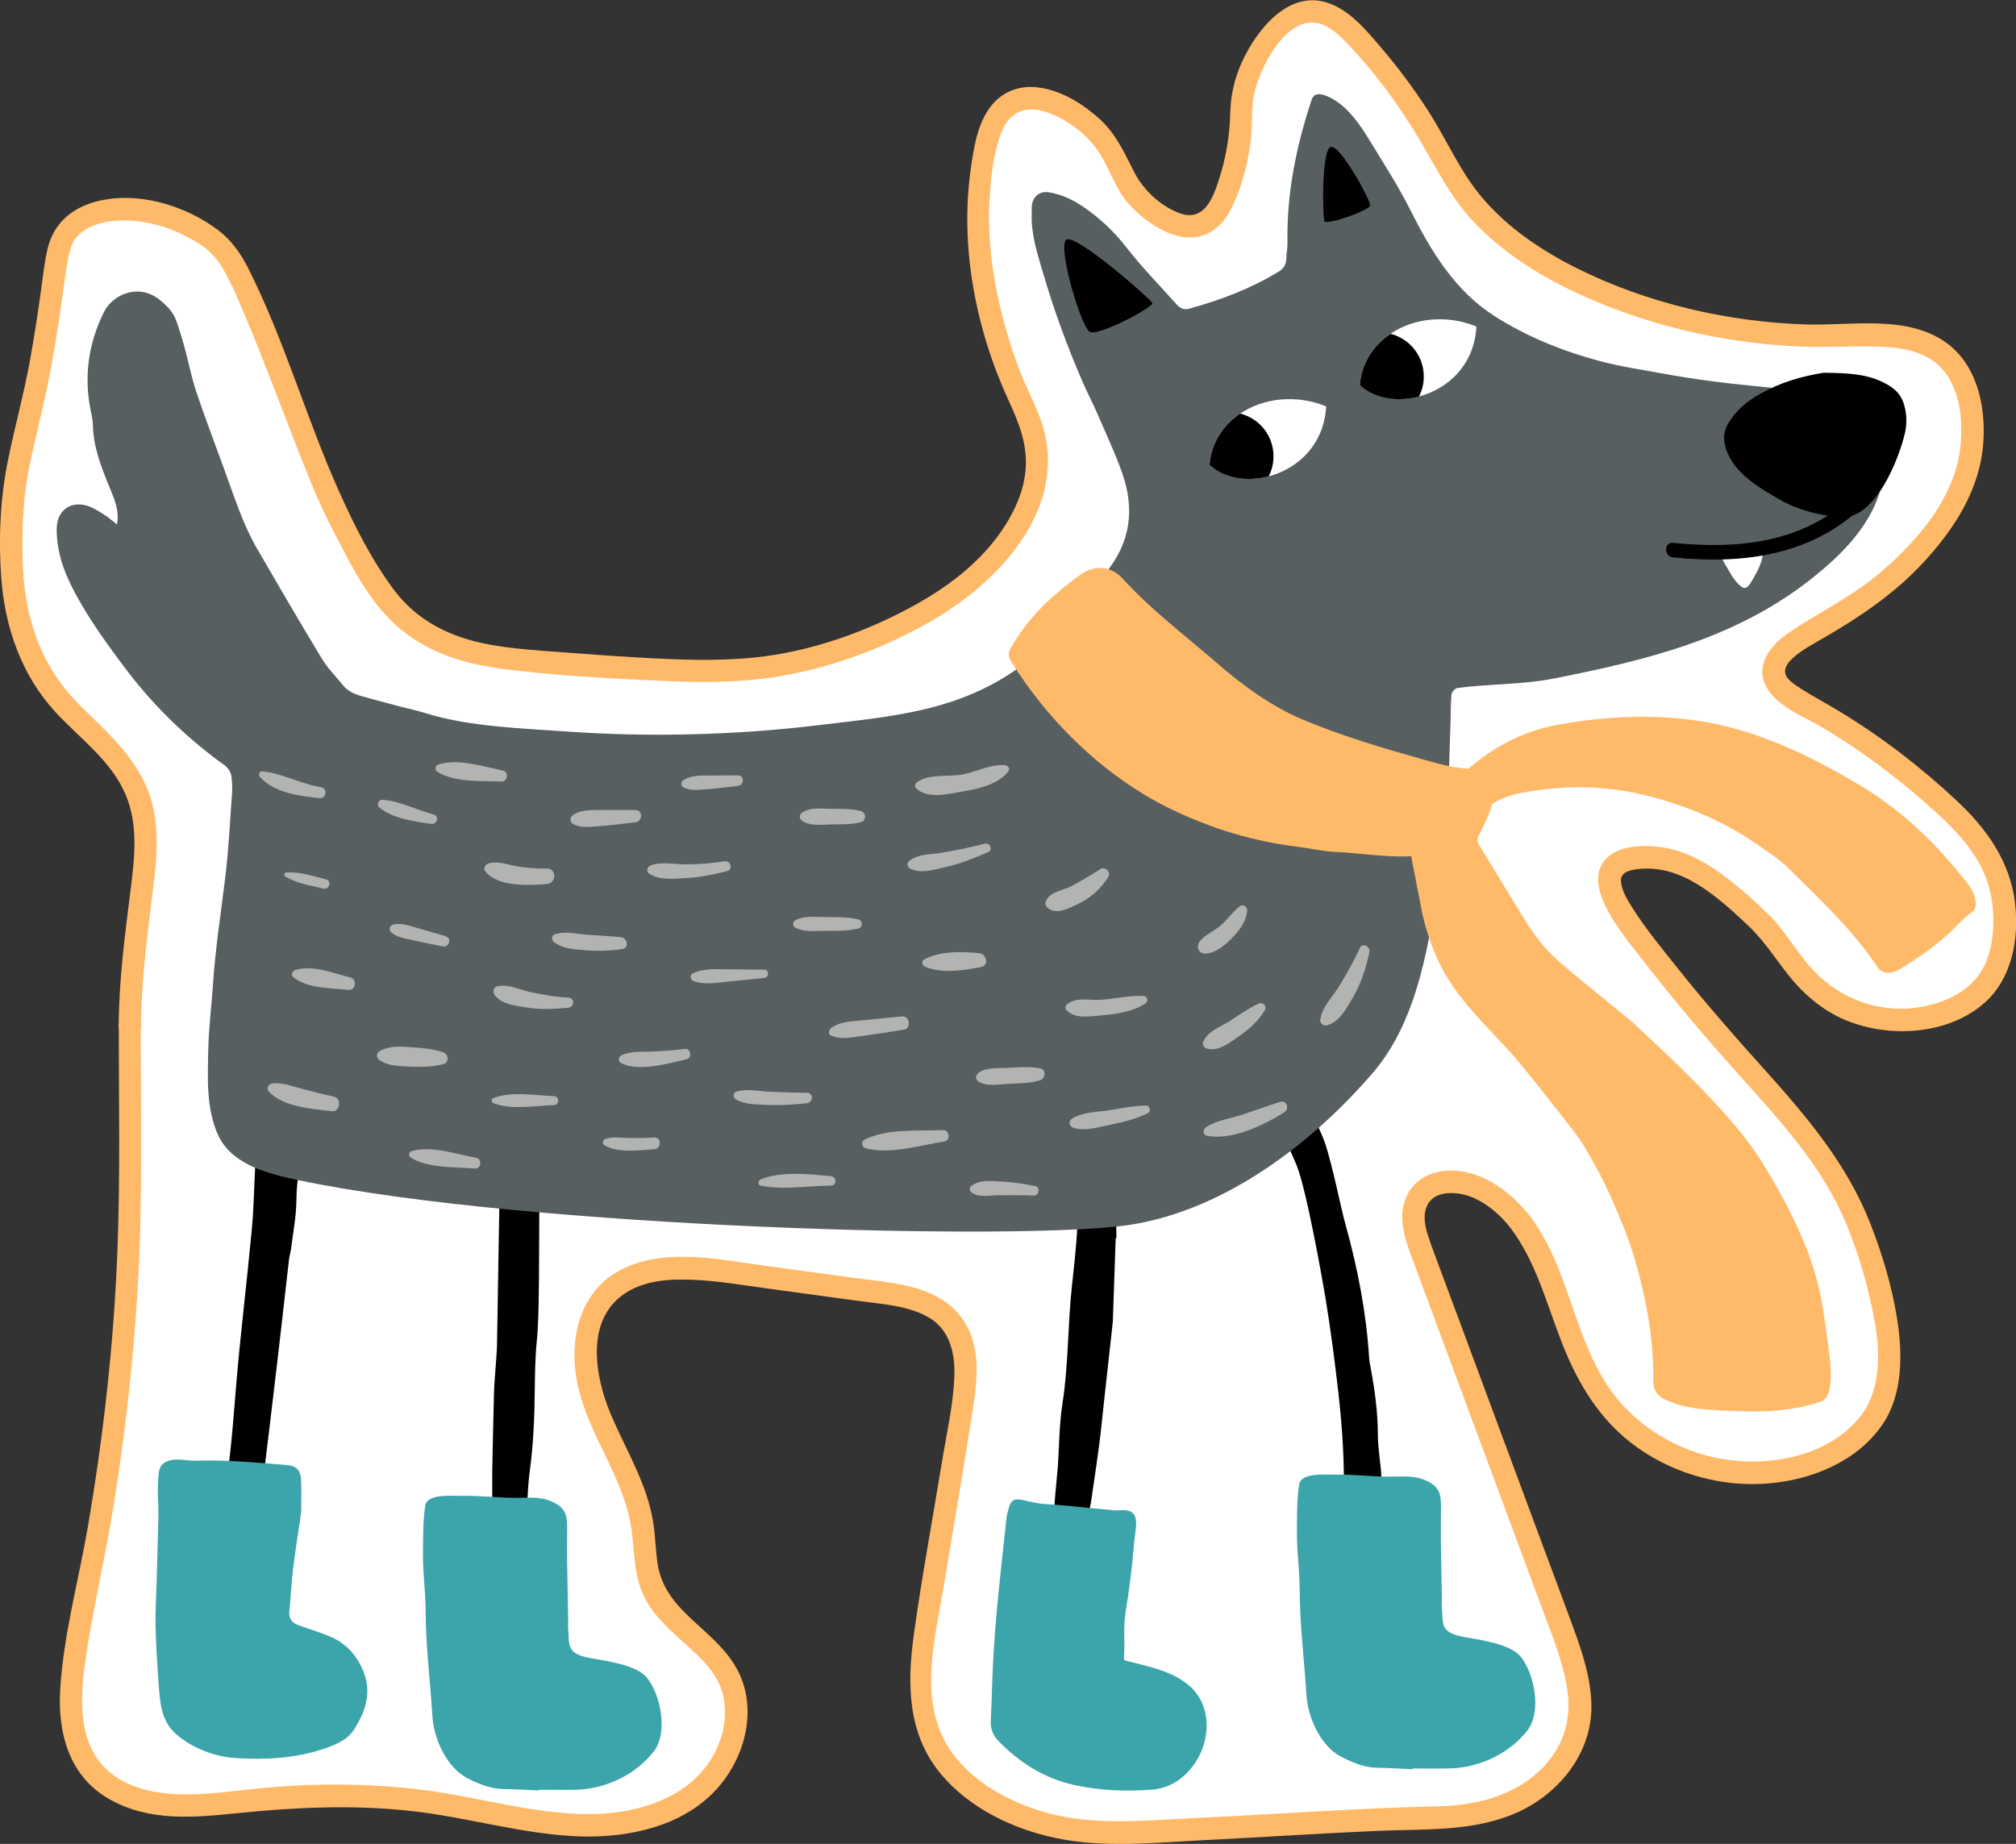<?xml version="1.0" encoding="UTF-8"?><svg id="Layer_2" xmlns="http://www.w3.org/2000/svg" viewBox="0 0 270.05 247.03"><rect x="0" y="0" width="270.05" height="247.03" fill="#333333" stroke="none"/><defs><style>.cls-1{fill:#fff;}.cls-2{fill:#ffba69;}.cls-3{fill:#b2b4b1;}.cls-4{fill:#3ca5ac;}.cls-5{fill:#575f61;}</style></defs><g id="Layer_1-2"><g><g><path class="cls-1" d="M17.41,137.57c0,22.33,1.11,41.11-5.96,76.99-1.69,8.55-3.79,17.65,1.09,22.92,5.34,5.76,14.55,4.43,22.37,3.61,8.52-.9,17.16-.63,25.61,.79,5.65,.95,11.24,2.41,16.97,2.65,5.72,.23,11.77-.92,16.15-4.61s6.54-10.35,3.87-15.42c-2.44-4.64-8.13-7.02-10.12-11.86-1.08-2.63-.89-5.58-1.33-8.38-.85-5.4-4.02-10.12-6.02-15.22-2-5.09-2.59-11.49,1.12-15.51,3.99-4.32,10.83-3.87,16.65-3.07,6.63,.9,13.26,1.8,19.89,2.71,3.51,.48,7.35,1.13,9.64,3.84,2.69,3.19,2.17,7.89,1.49,12.01-1.5,9.15-3.01,18.3-4.51,27.46-1.03,6.26-1.93,13.21,1.57,18.51,4.73,7.17,14.6,10.71,23.18,10.53,13.99-.29,30.01-1.71,44-2,7.29-.15,14.21-3,17.45-9.52,2.44-4.9,.56-10.75-1.35-15.87-6.25-16.82-12.49-33.64-18.74-50.46-.87-2.34-1.71-5.1-.37-7.21,1.63-2.57,5.51-2.51,8.24-1.16,9.76,4.83,9.94,18.65,16.1,27.63,3.53,5.15,9.23,8.68,15.34,9.93,7.41,1.51,16.04-.29,20.74-6.22,4.09-5.16,2.06-14.27,1.96-14.73-5.32-24.46-13.41-24.38-33.21-50.82-1.48-1.98-4.68-6.22-3.29-8.56,.82-1.38,2.9-1.52,4.1-1.61,5.82-.41,10.76,4.06,13.98,6.97,1.51,1.36,2.77,2.5,4.18,4.34,1.51,1.96,2.1,3.28,4.02,5.23,.2,.2,1.36,1.37,2.64,2.28,4.08,2.9,10.5,3.98,16.08,1.75,1.27-.51,2.75-1.1,4.18-2.51,4.46-4.38,3.34-11.59,3.18-12.64-1.09-7.04-6.39-11.48-13.22-17.03-11.4-9.28-17.44-9.59-17.48-13.31-.06-5.17,11.6-5.8,21.53-18.75,2.67-3.49,4.51-6.93,4.95-11.16,.11-1.07,.78-7.45-2.68-11.49-4.03-4.71-11.28-3.49-18.5-3.59-15.31-.22-39.36-6.53-48.05-21.06-1.79-2.99-4.79-9.44-11.41-17.07-3.14-3.62-5.32-5.46-7.87-5.31-4.09,.23-7.18,5.42-8.4,8.65-1.73,4.56-.04,6.07-1.94,12.54-1.01,3.46-1.99,6.61-4.47,7.44-2.71,.9-5.73-1.48-6.91-2.42-4.31-3.41-3.29-6.48-7.12-10.26-2.6-2.56-7.42-5.43-10.84-3.96-3.28,1.41-3.97,6.28-4.49,9.93-1.95,13.74,4.13,27.58,4.68,28.79,1.39,3.09,3,5.93,2.82,10.12-.2,4.51-2.34,7.83-3.39,9.41-7.55,11.39-24.84,15.91-28.28,16.75-8.49,2.08-16.88,1.46-33.65,.22-8.77-.65-13.71-1.54-18.29-5.05-3.47-2.66-5.18-5.71-8.47-11.7-3.29-6-4.39-9.48-9.22-21.82-5.58-14.25-6.7-16.21-9.22-18.11-5.25-3.97-13.82-5.64-18.41-2.03-2.87,2.26-2.07,4.92-4.43,18.16-2.15,12.07-3.22,12.11-3.68,19.01-.4,5.94-.82,12.25,1.65,18.95,3.45,9.37,9.29,10.68,13.58,17.6,5.25,8.45,.32,16.7,.32,33.83Z"/><path class="cls-2" d="M15.91,137.57c0,9.99,.21,19.99-.18,29.97-.48,12.45-1.87,24.83-3.98,37.11-1.23,7.14-3.22,14.32-3.68,21.57-.37,5.88,1.14,11.72,6.57,14.81s11.51,2.45,17.17,1.88c7.72-.79,15.35-1.14,23.09-.31s15.23,3.21,23,3.43c6.44,.18,13.68-1.41,18.15-6.4,3.87-4.32,5.55-10.96,2.56-16.22s-9.41-7.46-10.48-13.67c-.31-1.79-.32-3.63-.58-5.43s-.75-3.56-1.4-5.26c-1.24-3.26-2.95-6.31-4.31-9.52-2.18-5.13-3.54-12.87,2.07-16.38,2.6-1.63,5.81-1.82,8.8-1.7,3.5,.14,6.99,.75,10.45,1.22,4.01,.55,8.02,1.09,12.04,1.64,3.09,.42,6.57,.61,9.31,2.25s3.46,4.84,3.33,7.93c-.16,3.8-1.05,7.62-1.66,11.36-1.27,7.74-2.71,15.47-3.78,23.24-.91,6.58-.82,13.24,3.64,18.58,3.82,4.58,9.62,7.36,15.37,8.57,6.54,1.38,13.43,.61,20.04,.28,7.7-.39,15.4-.9,23.1-1.24,6.36-.28,12.92,.18,18.85-2.54,5.6-2.58,9.91-8.02,9.77-14.37-.08-3.54-1.19-6.96-2.4-10.25-1.38-3.78-2.8-7.54-4.2-11.31-2.82-7.59-5.63-15.17-8.45-22.76-1.47-3.96-2.94-7.92-4.41-11.87-.66-1.78-1.34-3.55-1.98-5.34-.53-1.5-1.22-3.33-.72-4.92,.85-2.71,4.5-2.33,6.54-1.37,2.22,1.04,4.05,2.81,5.41,4.82,3.04,4.47,4.4,9.84,6.38,14.82,2.18,5.47,5.12,10.27,9.99,13.74,5.09,3.62,11.56,5.37,17.78,4.79,5.76-.53,11.73-2.99,15.08-7.92,2.71-4,2.67-9.42,1.95-14.01-.68-4.36-1.99-8.76-3.6-12.86-3.19-8.13-8.66-14.5-14.43-20.92-3.96-4.4-7.85-8.85-11.53-13.48-2.02-2.53-4.12-5.08-5.86-7.82-.67-1.05-1.43-2.26-1.58-3.52s1.02-1.6,2.11-1.74c6.03-.78,10.9,3.78,14.97,7.6,2.36,2.22,3.92,4.95,6.01,7.39,1.9,2.22,4.26,4.08,6.97,5.22,5.83,2.44,13.76,2.02,18.65-2.32,3.7-3.28,4.63-8.67,4.07-13.37-.66-5.52-3.76-9.9-7.73-13.62-4.79-4.5-10.1-8.6-15.72-12-1.73-1.05-3.52-2-5.22-3.08-.55-.35-.98-.62-1.38-.99-.47-.44-.58-.63-.67-.89-.1-.31-.15-.59,.04-1.05,.12-.31,.42-.72,.87-1.14,1.21-1.13,2.78-1.92,4.2-2.75,4.8-2.78,9.36-5.85,13.17-9.92,4.25-4.55,7.75-9.89,8.19-16.24,.35-5.04-.91-10.76-5.41-13.68-5.21-3.38-12.37-1.97-18.22-2.14-10.52-.3-21.41-2.83-30.83-7.54-4.72-2.36-9.19-5.37-12.64-9.41-2.95-3.45-4.76-7.77-7.2-11.57-1.96-3.06-4.15-5.98-6.51-8.74-1.91-2.23-4.07-4.82-6.94-5.81-5.36-1.85-9.67,3.72-11.58,7.97-1,2.21-1.49,4.42-1.55,6.84-.07,3.08-.56,5.87-1.5,8.82-.85,2.67-2.09,5.82-5.45,4.47-2.49-.99-4.7-3.08-5.91-5.44-1.34-2.61-2.4-5.09-4.63-7.11s-4.92-3.69-7.85-4.18-5.51,.55-7.12,3.03c-1.45,2.23-1.89,5.02-2.26,7.6-1.54,10.55,.61,21.66,5.06,31.31,1.36,2.95,2.51,5.81,2.26,9.12-.21,2.77-1.32,5.33-2.8,7.65-2.89,4.51-7.18,7.86-11.81,10.45-6.56,3.68-14.21,6.4-21.74,7.16-5.14,.52-10.34,.29-15.5,0-3.47-.2-6.93-.46-10.4-.72s-6.6-.45-9.85-1.07c-4.96-.94-9.44-3.14-12.51-7.26s-5.31-8.63-7.34-13.15c-4.4-9.8-7.32-20.28-12.16-29.88-1.02-2.02-2.24-3.8-4.05-5.17-4.45-3.36-10.91-5.3-16.41-3.82-3.26,.88-5.62,2.94-6.42,6.21-.42,1.72-.61,3.51-.85,5.27-.45,3.28-.95,6.55-1.54,9.81-.81,4.46-2.01,8.81-2.92,13.25C.03,66.62-.21,72.16,.16,77.31c.48,6.67,2.69,13.12,7.27,18.09,3.33,3.61,7.56,6.55,9.48,11.25,1.62,3.96,1.11,8.37,.59,12.51-.77,6.13-1.58,12.22-1.6,18.41,0,1.93,2.99,1.93,3,0,.02-6.31,.87-12.49,1.64-18.74,.53-4.31,.89-8.84-.74-12.98-1.91-4.83-5.79-8.04-9.35-11.63-4.72-4.75-6.98-10.97-7.34-17.61-.26-4.86-.08-10.06,.97-14.84s2.17-9.08,2.98-13.7c.53-3.02,.98-6.05,1.4-9.09,.24-1.71,.42-3.45,.85-5.13,.29-1.11,.51-1.65,1.19-2.32,1.6-1.57,4.03-2.02,6.19-2,2.91,.02,5.83,.85,8.39,2.21,1.61,.86,2.4,1.33,3.51,2.5,.64,.68,1.06,1.36,1.64,2.42,.88,1.62,1.62,3.32,2.34,5.02,2.52,5.96,4.79,12.03,7.13,18.07,1.48,3.82,3,7.62,4.88,11.26,2.43,4.68,4.96,9.91,9.11,13.32s8.97,4.7,14.15,5.35c6.74,.85,13.6,1.2,20.38,1.52,4.81,.23,9.65,.3,14.43-.33,7.66-1.02,15.36-3.79,22.04-7.63,9.14-5.24,18.69-15.32,14.8-26.77-.46-1.35-1.06-2.65-1.66-3.94-.19-.41-.38-.82-.56-1.23-.13-.3-.13-.29-.17-.38-.73-1.75-1.35-3.53-1.91-5.34-1.92-6.21-3.04-12.75-2.61-19.27,.19-2.83,.52-5.94,1.57-8.6s3.16-3.62,5.94-2.71,5.62,3.04,7.2,5.54c1.44,2.27,2.13,4.84,3.98,6.87,1.72,1.88,4.28,3.75,6.82,4.28,2.97,.61,5.38-.92,6.73-3.52,1.46-2.81,2.33-6.2,2.73-9.33,.27-2.19,0-4.46,.53-6.61,.87-3.58,4.75-11.14,9.47-8.76,1.22,.61,2.23,1.63,3.16,2.61,1.39,1.45,2.69,3,3.93,4.58,2,2.53,3.81,5.21,5.46,7.98,2.33,3.89,4.24,7.88,7.4,11.2,3.66,3.83,8.21,6.77,12.96,9.06,9.48,4.56,20.15,7.08,30.65,7.53,3.05,.13,6.1-.04,9.16-.02,2.85,.03,5.98,.17,8.44,1.78,3.98,2.61,4.47,8.46,3.73,12.76-1.13,6.51-6.18,12.12-11.11,16.2-3.63,3-7.84,4.96-11.7,7.6-2.3,1.58-4.53,4.13-3.12,7.08,1.32,2.74,5.11,4.16,7.56,5.61,5.61,3.33,10.86,7.33,15.65,11.75,2.14,1.97,4.15,4.12,5.53,6.71,.62,1.17,1.08,2.41,1.37,3.7,.1,.44,.18,.88,.24,1.32-.03-.22,.06,.52,.08,.76,.19,2.2,.05,4.43-.65,6.53-1.01,3.01-3.27,4.88-6.19,5.95-6.11,2.24-12.77,.54-17.19-4.16-2.21-2.35-3.7-5.23-6.03-7.5-1.99-1.95-4.11-3.84-6.37-5.48-2.39-1.74-5.11-3.14-8.07-3.54-2.35-.32-5.7-.24-7.41,1.68-1.84,2.07-.68,5.05,.49,7.12,1.5,2.67,3.53,5.06,5.41,7.47,3.8,4.87,7.81,9.56,11.93,14.16,5.6,6.24,11.32,12.37,14.53,20.25,1.67,4.1,2.93,8.47,3.72,12.83s.82,9.39-1.96,12.83c-3.78,4.67-10.21,6.3-15.98,5.94-6.19-.39-12.2-3.32-16.25-8.02-6.95-8.05-6.39-20.79-14.83-27.77-2.06-1.7-4.45-2.95-7.15-3.13s-5.32,.89-6.49,3.35c-1.45,3.04-.03,6.4,1.05,9.31l4.22,11.38c2.82,7.59,5.63,15.17,8.45,22.76,1.41,3.79,2.82,7.59,4.22,11.38,1.29,3.46,2.74,6.93,3.43,10.58,.65,3.43,.21,6.68-1.81,9.57-1.6,2.29-3.94,4.02-6.5,5.11s-5.59,1.61-8.49,1.7c-3.65,.1-7.29,.22-10.93,.4-7.54,.37-15.08,.86-22.63,1.22-6.39,.31-12.95,.99-19.2-.73-5.54-1.53-11.38-4.8-13.98-10.16-3.02-6.23-.86-14.08,.2-20.53,1.29-7.86,2.67-15.72,3.87-23.6,.46-3.04,.84-6.29-.12-9.27s-3.14-5.04-5.98-6.19c-3.1-1.25-6.58-1.48-9.86-1.92l-12.04-1.64c-5.94-.81-12.62-2.29-18.36,.17-5.92,2.53-7.74,8.75-6.81,14.7,1.05,6.76,5.61,12.26,7.12,18.87,.79,3.46,.36,7.12,1.89,10.41,1.19,2.56,3.34,4.49,5.4,6.35s4.31,3.81,5.14,6.56,.29,5.83-1.07,8.35c-3.19,5.92-10.17,8-16.49,8.06-7.6,.07-15.01-2.29-22.5-3.23-7.63-.96-15.3-.93-22.94-.11-5.54,.59-12.14,1.66-17.29-1.09-5.78-3.08-5.88-9.63-5.1-15.38,.99-7.22,2.74-14.35,3.89-21.56,1.89-11.81,3.12-23.71,3.51-35.66,.31-9.48,.12-18.97,.12-28.45,0-1.93-3-1.93-3,0Z"/></g><g><g><path d="M179.98,201.07c.16-4.89-.16-9.74-.71-14.58-.47-4.1-1-8.18-1.66-12.25-.46-2.82-2.64-15.09-3.96-18.22-.61-1.46-1.31-2.9-1.92-4.36-.45-1.08,.07-1.99,1.2-2.03,2.64-.08,2.92-.43,4.13,2.4,.66,1.54,1.05,3.22,1.47,4.85,.63,2.46,1.09,4.96,1.77,7.41,1.58,5.73,2.71,11.54,3.09,17.48,.03,.53,.13,1.05,.23,1.57,.54,2.92,.94,5.84,.95,8.83,0,2,.42,4,.49,6.01,.12,3.18,.1,6.36,.18,9.53,.03,.93-.23,1.65-1.01,2.18-.41,.28-.41,.64-.3,1.1,.35,1.42,.08,1.87-1.22,2.05-.28,.04-.59-.12-.87-.21-.08-.03-.12-.17-.18-.25-.69-.89-1.74-1.7-1.99-2.7-.35-1.38-.15-2.91-.08-4.37,.07-1.48,.25-2.95,.39-4.43Z"/><path d="M149.45,165.89c-.13,3.7-.25,7.41-.38,11.11,0,.21-1.08,9.67-1.55,14.19-.35,3.37-.91,6.72-1.38,10.07-.04,.31-.17,.62-.17,.94,0,4.31-1.56,8.31-2.43,12.44-.18,.88-.62,1.06-1.65,.87-.52-.1-1.04-.17-1.56-.26-.61-.1-.93-.48-.95-1.07-.02-.42-.01-.87,.11-1.26,1.53-4.91,1.56-10.03,2.09-15.08,.34-3.27,.23-6.59,.74-9.82,.83-5.26,.69-10.57,1.28-15.84,.46-4.1,.88-8.21,.82-12.36-.01-.73,.8-1.36,1.53-1.3,.21,.02,.43,.03,.63,.1,2.67,.91,3.16,.17,2.97,3.76-.06,1.16,0,2.33,0,3.5h-.1Z"/><path d="M65.95,196.57c.05-2.48,.12-6.19,.22-9.89,.03-1.27,.16-2.53,.24-3.8,.06-.95,.16-1.9,.17-2.85,.11-6.24,.2-12.48,.31-18.72,.01-.74,.02-1.48,.11-2.22,.1-.81,.49-1.42,1.45-1.28,.61,.09,.98-.27,1.38-.61,1.09-.93,2.69,.13,2.53,1.19-.28,1.87,.04,16.48-.44,21.12-.24,2.31-.26,4.65-.29,6.98-.04,3.52-.19,7.05-.66,10.54-.44,3.24-.29,6.5-.57,9.75-.24,2.83-.58,5.67-.41,8.52,.02,.31-.06,.63-.11,.94-.1,.64-.52,1.09-.98,1.02-.59-.08-1.01-.44-1.09-.99-.15-1.08-.49-2-1.3-2.79-.33-.32-.54-.93-.55-1.41-.04-4.76-.02-9.52-.02-15.51Z"/><path d="M29.59,203.62c.29-2.01,.52-3.69,.77-5.36,.68-4.5,.96-9.03,1.35-13.55,.58-6.64,1.39-13.26,2.01-19.9,.28-2.95,.32-5.92,.48-8.88,.03-.63,.02-1.28,.19-1.88,.14-.52,.6-.87,1.2-.85,.42,.01,.84,.07,1.25,.17,.51,.12,.99,.37,1.5,.45,2.3,.34,2.36,.39,1.88,2.41-.38,1.55-.5,3.1-.52,4.7-.03,2.1-.44,4.19-.7,6.29-.07,.52-.23,1.03-.29,1.55-.52,4.52-1.02,9.04-1.55,13.56-.75,6.3-1.48,12.61-2.3,18.9-.23,1.77-.75,3.51-1.16,5.26-.07,.3-.22,.59-.36,.87-.27,.5-1.28,.68-1.68,.25-.64-.69-1.37-1.36-1.8-2.18-.31-.6-.21-1.41-.26-1.82Z"/><path class="cls-5" d="M15.64,70.36c.43-1.89-.34-3.55-1.02-5.21-1.08-2.64-2.11-5.28-2.18-8.19-.02-.94-.3-1.88-.45-2.82-.69-4.33,0-8.45,1.95-12.36,1.13-2.26,4.5-3.87,7.33-1.7,1.04,.8,1.92,1.69,2.36,2.93,.42,1.2,.79,2.42,1.12,3.64,.53,1.94,.9,3.93,1.54,5.83,1.18,3.51,2.5,6.98,3.77,10.46,1.31,3.58,2.45,7.24,4.37,10.56,2.87,4.95,5.75,9.9,8.72,14.8,.76,1.26,1.84,2.32,2.77,3.48,.63,.78,1.49,1.18,2.41,1.45,1.63,.47,3.27,.9,4.91,1.33,1.23,.33,2.48,.58,3.69,.96,5.83,1.85,13.08,2.06,19.16,2.49,10.85,.77,22.51,.47,33.31-.83,10.69-1.29,19.74-1.89,28.48-8.77,3.53-2.78,6.39-6.16,8.91-9.85,.42-.61,.83-1.23,1.3-1.8,3.36-4.04,3.94-8.57,2.22-13.41-.95-2.69-2.17-5.29-3.31-7.91-.63-1.46-1.37-2.86-2-4.32-2.02-4.67-3.78-9.44-5.21-14.32-.77-2.62-1.67-5.26-1.59-8.06,.01-.42-.03-.85,.03-1.27,.15-1.16,1.09-1.9,2.25-1.71,1.7,.28,3.24,.99,4.65,1.96,2.2,1.51,4.1,3.29,5.75,5.42,2.07,2.67,4.46,5.1,6.72,7.63,.44,.5,.96,.79,1.68,.59,4.21-1.15,8.26-2.69,12-4.97,.7-.43,1.03-1.01,1.03-1.83,0-.63,.16-1.27,.15-1.9-.12-6.76,1.14-12.92,3.24-19.31,.5-1.51,2.55-.29,3.35,.24,1.94,1.3,3.37,3.5,4.56,5.46,1.82,2.98,3.72,5.91,5.29,9.05,2.78,5.54,5.96,10.81,11.21,14.19,4.39,2.82,9.22,4.76,14.25,6.1,2.66,.71,5.4,1.11,8.11,1.61,4.69,.87,9.42,1.44,14.17,1.88,4.88,.45,9.2,1.82,13.19,4.68,3.72,2.66,2.78,8.21,1.03,11.72-1.9,3.81-5.14,6.85-8.45,9.44-10.1,7.9-22.05,10.77-34.3,13.19-4.21,.83-8.66,.69-12.92,1.27-.3,.04-.72,.54-.76,.86-.12,1.16-.08,2.33-.12,3.49-.14,3.81-.2,7.63-.46,11.44-.21,2.95-.62,5.9-1.03,8.83-1.26,9.07-2.8,19.78-8.86,26.85-8.1,9.45-19.73,18.37-32.39,20.41-14.17,2.27-80.99,.45-111.49-5.93-4.03-.84-8.98-2.04-10.83-5.99-1.66-3.55-1.43-7.76-1.35-11.58,.06-2.86,.43-5.7,.62-8.56,.32-4.86,1.07-9.67,1.66-14.5,.46-3.78,.64-7.6,.91-11.41,.05-.74,0-1.49-.12-2.22-.06-.38-.3-.78-.57-1.06-.36-.38-.83-.65-1.26-.97-4.69-3.52-8.8-7.58-12.35-12.29-2.37-3.14-4.65-6.3-6.54-9.74-1.07-1.96-1.99-3.99-2.4-6.21-.19-1.03-.31-2.11-.23-3.15,.18-2.2,1.96-3.35,4.09-2.68,.79,.25,1.52,.72,2.23,1.17,.62,.39,1.17,.89,1.75,1.34,.27,.24,.54,.48,.81,.72l.12,.16-.2-.08c-.27-.24-.54-.48-.81-.72Z"/><path class="cls-4" d="M87.59,234.62c-2.42,3.13-6.42,5.03-10.33,5.15-1.69,.05-3.38,0-5.08,0v.1c-1.59-.07-3.18-.17-4.77-.19-1.27-.03-2.42-.37-3.58-.88-.61-.26-1.22-.53-1.77-.9-2.44-1.59-3.96-5.15-4.14-7.97-.29-4.76-.9-9.49-.91-14.27,0-2.32-.34-4.66-.35-6.98v-.39c.01-.95,0-1.9,.03-2.86,.02-1.25,.08-2.51,.28-3.73,.26-1.66,3.71-1.27,4.89-1.3,1.38-.03,2.74,.06,4.09,.14,1.05,.06,2.1,.13,3.17,.13,.52,0,1.05-.03,1.57-.03,1.03-.01,2.04,.04,3.04,.45,2.21,.9,2.28,2.01,2.24,4.2,0,.19,0,.37,0,.56-.02,1.14-.01,2.28,0,3.42v.08c.03,2.62,.12,5.34,.14,7.9,0,.21-.03,.42-.02,.63,.2,2.65-.33,3.71,3.32,4.32,2.05,.34,5.86,.9,7.23,2.54,1.88,2.26,2.85,7.42,.97,9.86Z"/><path class="cls-4" d="M204.66,231.76c-2.41,3.13-6.41,5.03-10.33,5.15-1.69,.05-3.38,.01-5.08,.01v.1c-1.59-.06-3.18-.17-4.76-.19-1.28-.02-2.42-.37-3.58-.88-.61-.27-1.22-.54-1.78-.9-2.43-1.59-3.96-5.15-4.13-7.97-.29-4.76-.9-9.49-.91-14.27,0-1.66-.18-3.34-.28-5-.05-.79-.08-1.57-.08-2.36,0-.27,0-.54,0-.81,.01-1.92,0-3.89,.3-5.78,.27-1.66,3.71-1.27,4.89-1.3,.36,0,.72,0,1.09,0,1.68,.03,3.34,.19,5.02,.25,.38,.01,.76,.02,1.14,.02,1.57,0,3.11-.19,4.61,.42,2.21,.9,2.28,2.01,2.24,4.2,0,.52-.01,1.05-.01,1.57-.01,.83,0,1.66,0,2.49,0,.26,0,.52,.01,.79,.04,2.38,.1,4.81,.13,7.12,0,.21-.04,.42-.02,.63,.2,2.65-.33,3.71,3.31,4.32,2.05,.35,5.86,.91,7.23,2.54,1.89,2.26,2.85,7.42,.97,9.87Z"/><g><path class="cls-2" d="M196.91,114.19c.12-.12,.19-.27,.26-.42,1.39-3,3.05-5.19,3.05-8.74,0-.98-.5-1.56-1.48-1.79-1.29-.31-2.62-.25-3.93-.47-1.38-.23-2.72-.61-4.06-.99-5.55-1.57-10.99-3.16-16.32-5.41-4.17-1.76-8.08-4.63-11.5-7.61-4.24-3.68-8.75-7.06-12.54-11.24-1.61-1.78-3.87-1.84-5.71-.5-3.75,2.72-6.78,5.52-9.12,9.5-.23,.39-.46,.81-.43,1.25,.03,.37,.23,.69,.42,1.01,4.42,7.06,10.54,13.32,17.69,17.65,2.65,1.6,5.48,2.91,8.38,4.01,3.98,1.51,8.09,2.51,12.32,3.02,1.68,.21,3.34,.61,5.03,.68,3.21,.13,6.56,.73,9.77,.58,2.45-.11,5.31,.5,7.69-.27,.18-.06,.36-.13,.49-.26Z"/><path class="cls-2" d="M244.46,177.21c-.33-2.6-.84-5.17-1.68-7.73-1.53-4.64-3.84-8.98-6.36-13.15-2.6-4.31-6.01-7.93-9.49-11.48-2.52-2.57-5.17-5.02-7.8-7.48-1-.94-2.11-1.77-3.17-2.65-2.37-1.96-4.77-3.87-7.09-5.88-1.85-1.61-3.36-3.53-4.63-5.63-1.93-3.17-3.88-6.33-5.8-9.5-.22-.35-.53-.77-.5-1.13,.14-1.6-1.12-2.18-2.07-2.97-.65-.53-1.32-.47-2.03,.06-.42,.31-.78,.71-1.21,1-.42,.28-.88,.34-1.32,.07-.79,.6-1.63,1.15-2.52,1.4,.04,.21,.06,.42,.07,.65,.04,1.94,.57,3.76,.89,5.63,.12,.73,.31,1.45,.43,2.18,.44,2.73,1.24,5.36,2.37,7.88,1.64,3.63,4.21,6.58,6.92,9.44,1.31,1.38,2.63,2.76,3.85,4.22,1.97,2.36,3.87,4.77,5.76,7.19,1.17,1.5,2.39,2.99,3.35,4.62,1.3,2.18,2.49,4.45,3.51,6.77,1.15,2.61,2.25,5.27,3.05,8.01,1.55,5.3,2.54,10.73,2.48,16.29-.02,1.38,.64,2.08,1.85,2.61,2.8,1.23,5.77,1.29,10,1.44,3.57,.13,7.11-.13,10.55-1.28,1.41-.47,1.4-2.88,1.36-4.05-.06-2.15-.48-4.39-.75-6.54Z"/><path class="cls-2" d="M220.17,96.03c2.3,0,4.6,.15,6.85,.47,7.93,1.09,15.2,4.59,22.03,8.64,5.33,3.16,9.89,7.44,13.75,12.27,.81,1.01,1.63,1.92,1.82,3.26,.1,.69,.03,1.2-.61,1.63-.6,.41-1.14,.93-1.64,1.46-2.28,2.41-4.96,4.29-7.77,6.01-.35,.22-.75,.4-1.15,.49-.78,.17-1.49,.01-1.96-.7-3.3-4.99-7.68-9.01-11.87-13.19-1.19-1.18-2.63-2.12-4.02-3.09-4.65-3.26-9.8-5.42-15.3-6.76-5.43-1.32-10.92-1.36-16.4-.31-1.98,.38-3.84,1-5.17,2.58-.19,.23-.37,.48-.63,.63-.25,.16-.61,.2-.84,.02-.91-.72-1.67-2.55-2.03-3.6-.26-.77-.07-1.45,.54-2.02,3.64-3.38,7.75-5.76,12.73-6.69,3.8-.71,7.74-1.11,11.66-1.1Z"/></g><path class="cls-4" d="M47.41,231.74c-.9,1.41-2.62,2.08-4.26,2.62-3.79,1.24-7.65,1.41-11.6,1.17-2.78-.17-5.79-1.34-7.9-3.15-2.05-1.76-2.21-4.19-2.39-6.66-.19-2.63-.37-5.28-.42-7.92-.04-2.31,.12-4.64,.17-6.96,.06-2.33,.13-4.66,.19-7,0-.26,.01-.52,.02-.77,.01-.81-.03-1.62-.06-2.44-.02-.65-.03-1.3,0-1.95,.09-1.63,.06-2.69,1.71-3.05,1.17-.26,2.28,.1,3.45,.06,1.45-.05,2.91-.03,4.37,.03,1.6,.07,3.21,.19,4.82,.31,1.02,.08,2.04,.17,3.05,.26,1.14,.09,1.71,.74,1.76,1.89,.06,1.06,.04,2.13,.03,3.34-.01,.35-.01,.72-.01,1.09-.1,.68-.2,1.39-.31,2.11-.26,1.74-.54,3.59-.77,5.44-.23,1.89-.31,3.8-.5,5.69-.1,1.02,.37,1.59,1.28,1.9,1.3,.45,2.62,.88,3.89,1.38,2.3,.89,3.83,2.51,4.76,4.82,1.17,2.9,.2,5.47-1.29,7.8Z"/><path class="cls-4" d="M154.3,239.76c-3.54,.27-6.96,.13-10.4-.62-4.07-.9-7.4-3.04-10.25-5.99-.67-.7-.98-1.6-.93-2.62,.08-1.69,.13-3.38,.21-5.66,.2-5.64,.77-11.14,1.37-16.7,.12-1.09,.24-2.18,.36-3.27,.06-.52,.12-1.04,.17-1.55,.03-.31,.12-.63,.19-.93,.36-1.51,.77-1.75,2.21-1.41,.91,.22,1.85,.43,2.78,.49,.42,.03,.82,.05,1.24,.08,1.58,.12,3.15,.28,4.73,.45,1.06,.1,2.12,.21,3.19,.3,.88,.08,2.07-.28,2.7,.52,.62,.78,.15,2.65,.07,3.6-.04,.59-.1,1.18-.16,1.77-.1,1.07-.21,2.14-.35,3.2-.19,1.54-.41,3.08-.66,4.62-.33,2.07-.05,4.07-.21,6.12,0,.07-.01,.14,.03,.2,.04,.06,.12,.09,.19,.11,2.86,.77,5.7,1.22,8.12,3.03,5.54,4.17,2,13.77-4.6,14.27Z"/><path d="M244.34,49.94c3.57,.03,6.39,.19,8.93,1.86,.96,.64,1.52,1.44,1.81,2.49,.35,1.25,.37,2.52,.08,3.77-.8,3.45-3.94,11.47-8.49,11.22-2.72-.15-5.77-.93-8.15-2.28-3.08-1.75-6.88-3.97-7.52-7.72-.15-.9,.01-1.66,.44-2.43,1.01-1.82,2.57-3.09,4.33-4.08,2.66-1.51,5.5-2.36,8.56-2.84Z"/><path class="cls-1" d="M236.06,74.73c-.22,1.22-1.24,2.83-1.59,3.41-.21,.34-.53,.71-.91,.62-.13-.03-.25-.12-.35-.2-1.07-.87-1.55-2.05-2.27-3.2-.22-.34-.22-.67-.12-1.03,.1-.34,.29-.53,.65-.59,.94-.15,1.87-.33,2.8-.48,.26-.04,.54-.06,.81-.04,.93,.08,1.13,.71,.98,1.51Z"/><path d="M224.11,74.68c9.05,.92,18.26-.14,25.14-6.62,.92-.86-.46-2.24-1.38-1.38-6.5,6.12-15.25,6.91-23.76,6.05-1.25-.13-1.24,1.82,0,1.95h0Z"/><path class="cls-1" d="M177.64,54.45c-.27,5.16-3.84,8.36-7.7,9.37-2.91,.76-5.98,.29-7.92-1.53,.23-2.95,1.82-5.34,4.11-6.88,3.08-2.08,7.45-2.62,11.51-.97Z"/><path d="M170.59,61.13c0,.97-.23,1.88-.65,2.69-2.91,.76-5.98,.29-7.92-1.53,.23-2.95,1.82-5.34,4.11-6.88,2.56,.64,4.46,2.95,4.46,5.72Z"/><path class="cls-1" d="M197.77,43.75c-.27,5.16-3.84,8.36-7.7,9.37-2.91,.76-5.98,.29-7.92-1.53,.23-2.95,1.82-5.34,4.11-6.88,3.08-2.08,7.45-2.62,11.51-.97Z"/><path d="M190.72,50.44c0,.97-.23,1.88-.65,2.69-2.91,.76-5.98,.29-7.92-1.53,.23-2.95,1.82-5.34,4.11-6.88,2.56,.64,4.46,2.95,4.46,5.72Z"/><path d="M177.42,29.66c-.25-.25-.43-9.69,.85-9.98,1.28-.29,5.34,7.2,5.27,7.84-.07,.64-5.63,2.64-6.13,2.14Z"/><path d="M142.85,32.11c1.33-.8,11.24,7.94,11.51,8.47,.27,.53-7.19,4.48-8.37,3.89-1.17-.59-4.42-11.6-3.14-12.36Z"/></g><path class="cls-3" d="M128.94,106.04c2.05-.34,4.9-.96,6.15-2.75,.24-.35-.09-.73-.44-.77-1.8-.19-3.76,.81-5.53,1.2-1.95,.43-4.61-.14-6.27,1.06-.27,.19-.4,.61-.11,.86,1.63,1.44,4.23,.73,6.2,.4Z"/><path class="cls-3" d="M126.75,116.14c1.95-.44,3.82-1.2,5.65-2,.65-.28,.18-1.29-.47-1.12-1.88,.51-3.79,.87-5.71,1.21-1.55,.28-3.25,.11-4.48,1.16-.29,.25-.2,.77,.12,.94,1.45,.8,3.35,.16,4.89-.19Z"/><path class="cls-3" d="M144.38,121.11c1.72-.79,3.06-2.03,4.07-3.61,.41-.65-.41-1.48-1.06-1.06-1.26,.81-2.55,1.58-3.88,2.28-1.15,.61-2.99,.72-3.45,2.13-.08,.24,.01,.51,.18,.68,1.11,1.16,2.96,.14,4.14-.41Z"/><path class="cls-3" d="M165.01,125.69c1-1,1.98-2.3,2.05-3.75,.02-.45-.57-.84-.96-.55-.93,.71-1.61,1.69-2.47,2.49-.88,.81-2.18,1.3-2.91,2.23-.5,.63-.23,1.64,.68,1.64,1.36,0,2.7-1.13,3.61-2.05Z"/><path class="cls-3" d="M177.77,137.36c1.71-.5,2.56-2.23,3.42-3.67,1.15-1.95,1.78-3.95,2.25-6.14,.16-.74-.94-1.3-1.28-.54-.77,1.7-1.73,3.34-2.68,4.96-.91,1.55-2.41,2.86-2.63,4.7-.06,.47,.51,.82,.92,.7Z"/><path class="cls-3" d="M165.75,138.98c1.45-.99,2.78-2.12,3.68-3.65,.34-.58-.32-1.14-.87-.87-1.42,.68-2.69,1.61-4.02,2.44-1.25,.77-2.8,1.27-3.38,2.71-.15,.36,.16,.76,.49,.86,1.49,.45,2.94-.69,4.11-1.49Z"/><path class="cls-3" d="M172.07,148.98c.7-.44,.26-1.64-.58-1.37-1.76,.57-3.49,1.2-5.24,1.77-1.6,.52-3.32,.71-4.74,1.67-.4,.27-.4,.98,.14,1.1,3.31,.69,7.68-1.42,10.42-3.16Z"/><path class="cls-3" d="M147.55,136.02c1.97-.14,4.22-.49,5.88-1.59,.45-.3,.27-.98-.27-1-1.85-.08-3.76,.36-5.61,.51-1.49,.11-3.31-.4-4.56,.55-.28,.21-.38,.59-.11,.86,1.18,1.21,3.11,.79,4.67,.68Z"/><path class="cls-3" d="M148.62,150.7c1.78-.35,3.51-.77,5.14-1.57,.5-.24,.25-1.04-.28-1.02-1.57,.04-3.1,.32-4.64,.59-1.72,.3-3.76,.21-5.25,1.17-.49,.32-.39,1.03,.16,1.21,1.57,.51,3.3-.07,4.87-.37Z"/><path class="cls-3" d="M133.56,160.14c1.64-.03,3.28-.04,4.92,.03,.73,.03,.9-1.14,.17-1.28-1.48-.28-2.97-.54-4.48-.6-1.41-.05-2.96-.3-4.1,.62-.3,.24-.17,.73,.12,.9,1.03,.63,2.2,.35,3.37,.32Z"/><path class="cls-3" d="M134.98,145.21c1.44-.07,2.97-.07,4.35-.49,.73-.23,.84-1.42,0-1.59-1.42-.28-2.91-.14-4.35-.07-1.29,.07-2.79-.11-3.89,.66-.41,.29-.48,.91,0,1.19,1.19,.67,2.57,.37,3.89,.3Z"/><path class="cls-3" d="M131.42,129.55c1.12-.22,.74-1.76-.25-1.85-2.48-.23-5.11-.32-7.36,.83-.46,.24-.27,.85,.13,1,2.36,.91,5.03,.5,7.48,.02Z"/><path class="cls-3" d="M110.51,124.71c1.49,0,3.01,.02,4.47-.31,.61-.14,.61-1.09,0-1.23-1.46-.33-2.98-.3-4.47-.31-1.36,0-2.74-.21-3.98,.43-.37,.19-.37,.8,0,.99,1.24,.63,2.62,.43,3.98,.42Z"/><path class="cls-3" d="M111.17,110.45c1.39-.02,2.81,.05,4.16-.31,.73-.2,.73-1.27,0-1.47-1.35-.37-2.78-.29-4.16-.31-1.24-.02-2.65-.23-3.72,.5-.41,.28-.41,.82,0,1.1,1.06,.73,2.48,.52,3.72,.5Z"/><path class="cls-3" d="M94.5,105.75c1.44-.09,2.89-.3,4.33-.46,.89-.1,.94-1.43,0-1.42l-3.78,.03c-1.18,0-2.51-.05-3.52,.62-.32,.21-.39,.75,0,.95,.97,.5,1.91,.35,2.98,.28Z"/><path class="cls-3" d="M91.89,117.63c1.85-.07,3.72-.48,5.5-.92,.88-.22,.49-1.46-.37-1.32-1.71,.27-3.41,.4-5.13,.41-1.54,0-3.31-.4-4.75,.15-.49,.19-.62,.81-.15,1.12,1.41,.91,3.28,.63,4.9,.57Z"/><path class="cls-3" d="M115.45,138.8c1.89-.26,3.77-.56,5.65-.86,1-.16,.77-1.86-.24-1.77-1.66,.16-3.32,.3-4.98,.49-1.55,.18-3.28,.1-4.56,1.08-.29,.23-.45,.8,0,.99,1.39,.59,2.66,.26,4.12,.06Z"/><path class="cls-3" d="M126.52,152.91c.87-.14,.66-1.56-.21-1.52-3.3,.16-7.52-.24-10.53,1.31-.48,.25-.34,.98,.15,1.12,3.22,.89,7.36-.38,10.59-.91Z"/><path class="cls-3" d="M108.09,147.8c.88-.1,.92-1.39,0-1.4-1.67-.01-3.33-.07-5-.14-1.48-.06-2.98-.44-4.42-.02-.46,.13-.56,.78-.13,1.03,1.19,.69,2.49,.66,3.84,.74,1.92,.11,3.8,0,5.71-.21Z"/><path class="cls-3" d="M97.35,131.52c1.66-.15,3.33-.34,4.99-.5,.71-.07,.74-1.12,0-1.12-1.66-.01-3.33-.02-4.99-.04-1.52-.01-3.18-.14-4.56,.55-.48,.24-.28,.87,.13,1.03,1.38,.53,2.98,.22,4.43,.09Z"/><path class="cls-3" d="M91.95,141.92c.77-.17,.61-1.5-.19-1.4-1.48,.19-2.96,.3-4.45,.36-1.38,.05-2.88-.09-4.13,.54-.38,.19-.37,.8,0,.99,2.37,1.24,6.29,.06,8.77-.49Z"/><path class="cls-3" d="M111.3,158.84c.83,0,.81-1.2,0-1.27-3.01-.27-6.51-.71-9.39,.43-.36,.14-.47,.75,0,.84,3.01,.62,6.32,.02,9.39,0Z"/><path class="cls-3" d="M87.63,153.96c1.01-.06,1.01-1.64,0-1.57-1.15,.07-2.3,.09-3.45,.07-1.04-.02-2.08-.22-3.08,.12-.38,.13-.48,.65-.11,.87,1.78,1.06,4.66,.64,6.65,.52Z"/><path class="cls-3" d="M83.37,127.13c.97-.15,.63-1.52-.22-1.59-1.55-.13-3.11-.21-4.67-.33-1.42-.12-2.73-.48-4.12-.06-.53,.16-.53,.78-.14,1.07,1.24,.94,2.76,.95,4.26,1.08,1.63,.14,3.26,.08,4.88-.16Z"/><path class="cls-3" d="M76.12,135c.86-.08,.88-1.31,0-1.35-1.74-.07-3.41-.4-5.11-.75-1.47-.31-2.88-1.1-4.39-.76-.59,.13-.63,.81-.32,1.21,.95,1.22,2.69,1.36,4.14,1.61,1.88,.32,3.79,.22,5.68,.05Z"/><path class="cls-3" d="M80.16,110.69c1.64-.1,3.28-.35,4.92-.52,1.03-.11,1.09-1.65,0-1.65h-4.3c-1.33,.02-2.91-.12-4.03,.67-.4,.28-.48,.92,0,1.19,1.09,.6,2.21,.39,3.42,.31Z"/><path class="cls-3" d="M73.24,118.43c1.32-.09,1.35-2.09,0-2.07-1.39,.02-2.74-.08-4.11-.32-1.21-.22-2.5-.73-3.72-.36-.39,.12-.7,.66-.42,1.03,1.65,2.15,5.82,1.9,8.25,1.73Z"/><path class="cls-3" d="M67.37,103.23c-2.63-.53-6.02-1.66-8.65-.81-.44,.14-.53,.73-.13,.98,2.35,1.47,5.89,1.19,8.58,1.3,.84,.04,1.03-1.3,.2-1.47Z"/><path class="cls-3" d="M58.07,109.11c-2.24-.58-4.56-1.82-6.86-1.97-.5-.03-.82,.69-.42,1.02,1.83,1.53,4.65,1.87,6.93,2.22,.82,.13,1.2-1.06,.35-1.28Z"/><path class="cls-3" d="M59.67,125.41c-1.19-.34-2.38-.69-3.57-1.03-1.11-.32-2.33-.81-3.48-.5-.41,.11-.59,.68-.26,.98,.78,.72,1.75,.82,2.76,1.06,1.38,.32,2.78,.58,4.17,.87,.89,.18,1.27-1.12,.38-1.37Z"/><path class="cls-3" d="M74.2,148.05c.77-.03,.77-1.17,0-1.2-2.58-.09-5.63-.68-8.09,.25-.34,.13-.34,.57,0,.7,2.46,.93,5.51,.34,8.09,.25Z"/><path class="cls-3" d="M63.83,155.13c-2.63-.49-6.01-1.68-8.66-.93-.42,.12-.49,.69-.12,.91,2.34,1.43,5.92,1.21,8.58,1.44,.81,.07,.99-1.27,.19-1.42Z"/><path class="cls-3" d="M59.39,142.56c.82-.21,.72-1.31,0-1.57-1.47-.52-2.97-.59-4.52-.71-1.37-.11-2.81-.15-4.04,.55-.48,.27-.41,.9,0,1.19,1.19,.82,2.64,.81,4.04,.87,1.53,.07,3.04,.06,4.52-.33Z"/><path class="cls-3" d="M44.72,146.91c-1.35-.27-2.67-.63-4-.97-1.37-.35-2.8-.95-4.23-.79-.55,.06-.88,.67-.46,1.11,1.93,2.05,5.78,2.3,8.42,2.61,1.12,.13,1.36-1.74,.27-1.96Z"/><path class="cls-3" d="M46.93,130.95c-2.23-.55-5.13-1.75-7.41-.98-.36,.12-.6,.66-.25,.94,1.94,1.56,5.06,1.44,7.44,1.71,.96,.11,1.14-1.44,.23-1.67Z"/><path class="cls-3" d="M43.66,117.81c-1.75-.44-3.47-1.03-5.29-.93-.29,.01-.42,.4-.15,.56,1.57,.92,3.35,1.19,5.11,1.6,.8,.19,1.14-1.03,.34-1.23Z"/><path class="cls-3" d="M43.07,105.48c-2.72-.44-5.23-1.87-7.94-2.15-.41-.04-.53,.49-.31,.75,1.89,2.15,5.35,2.58,8.05,2.85,.82,.08,1.01-1.31,.2-1.45Z"/></g></g></g></svg>